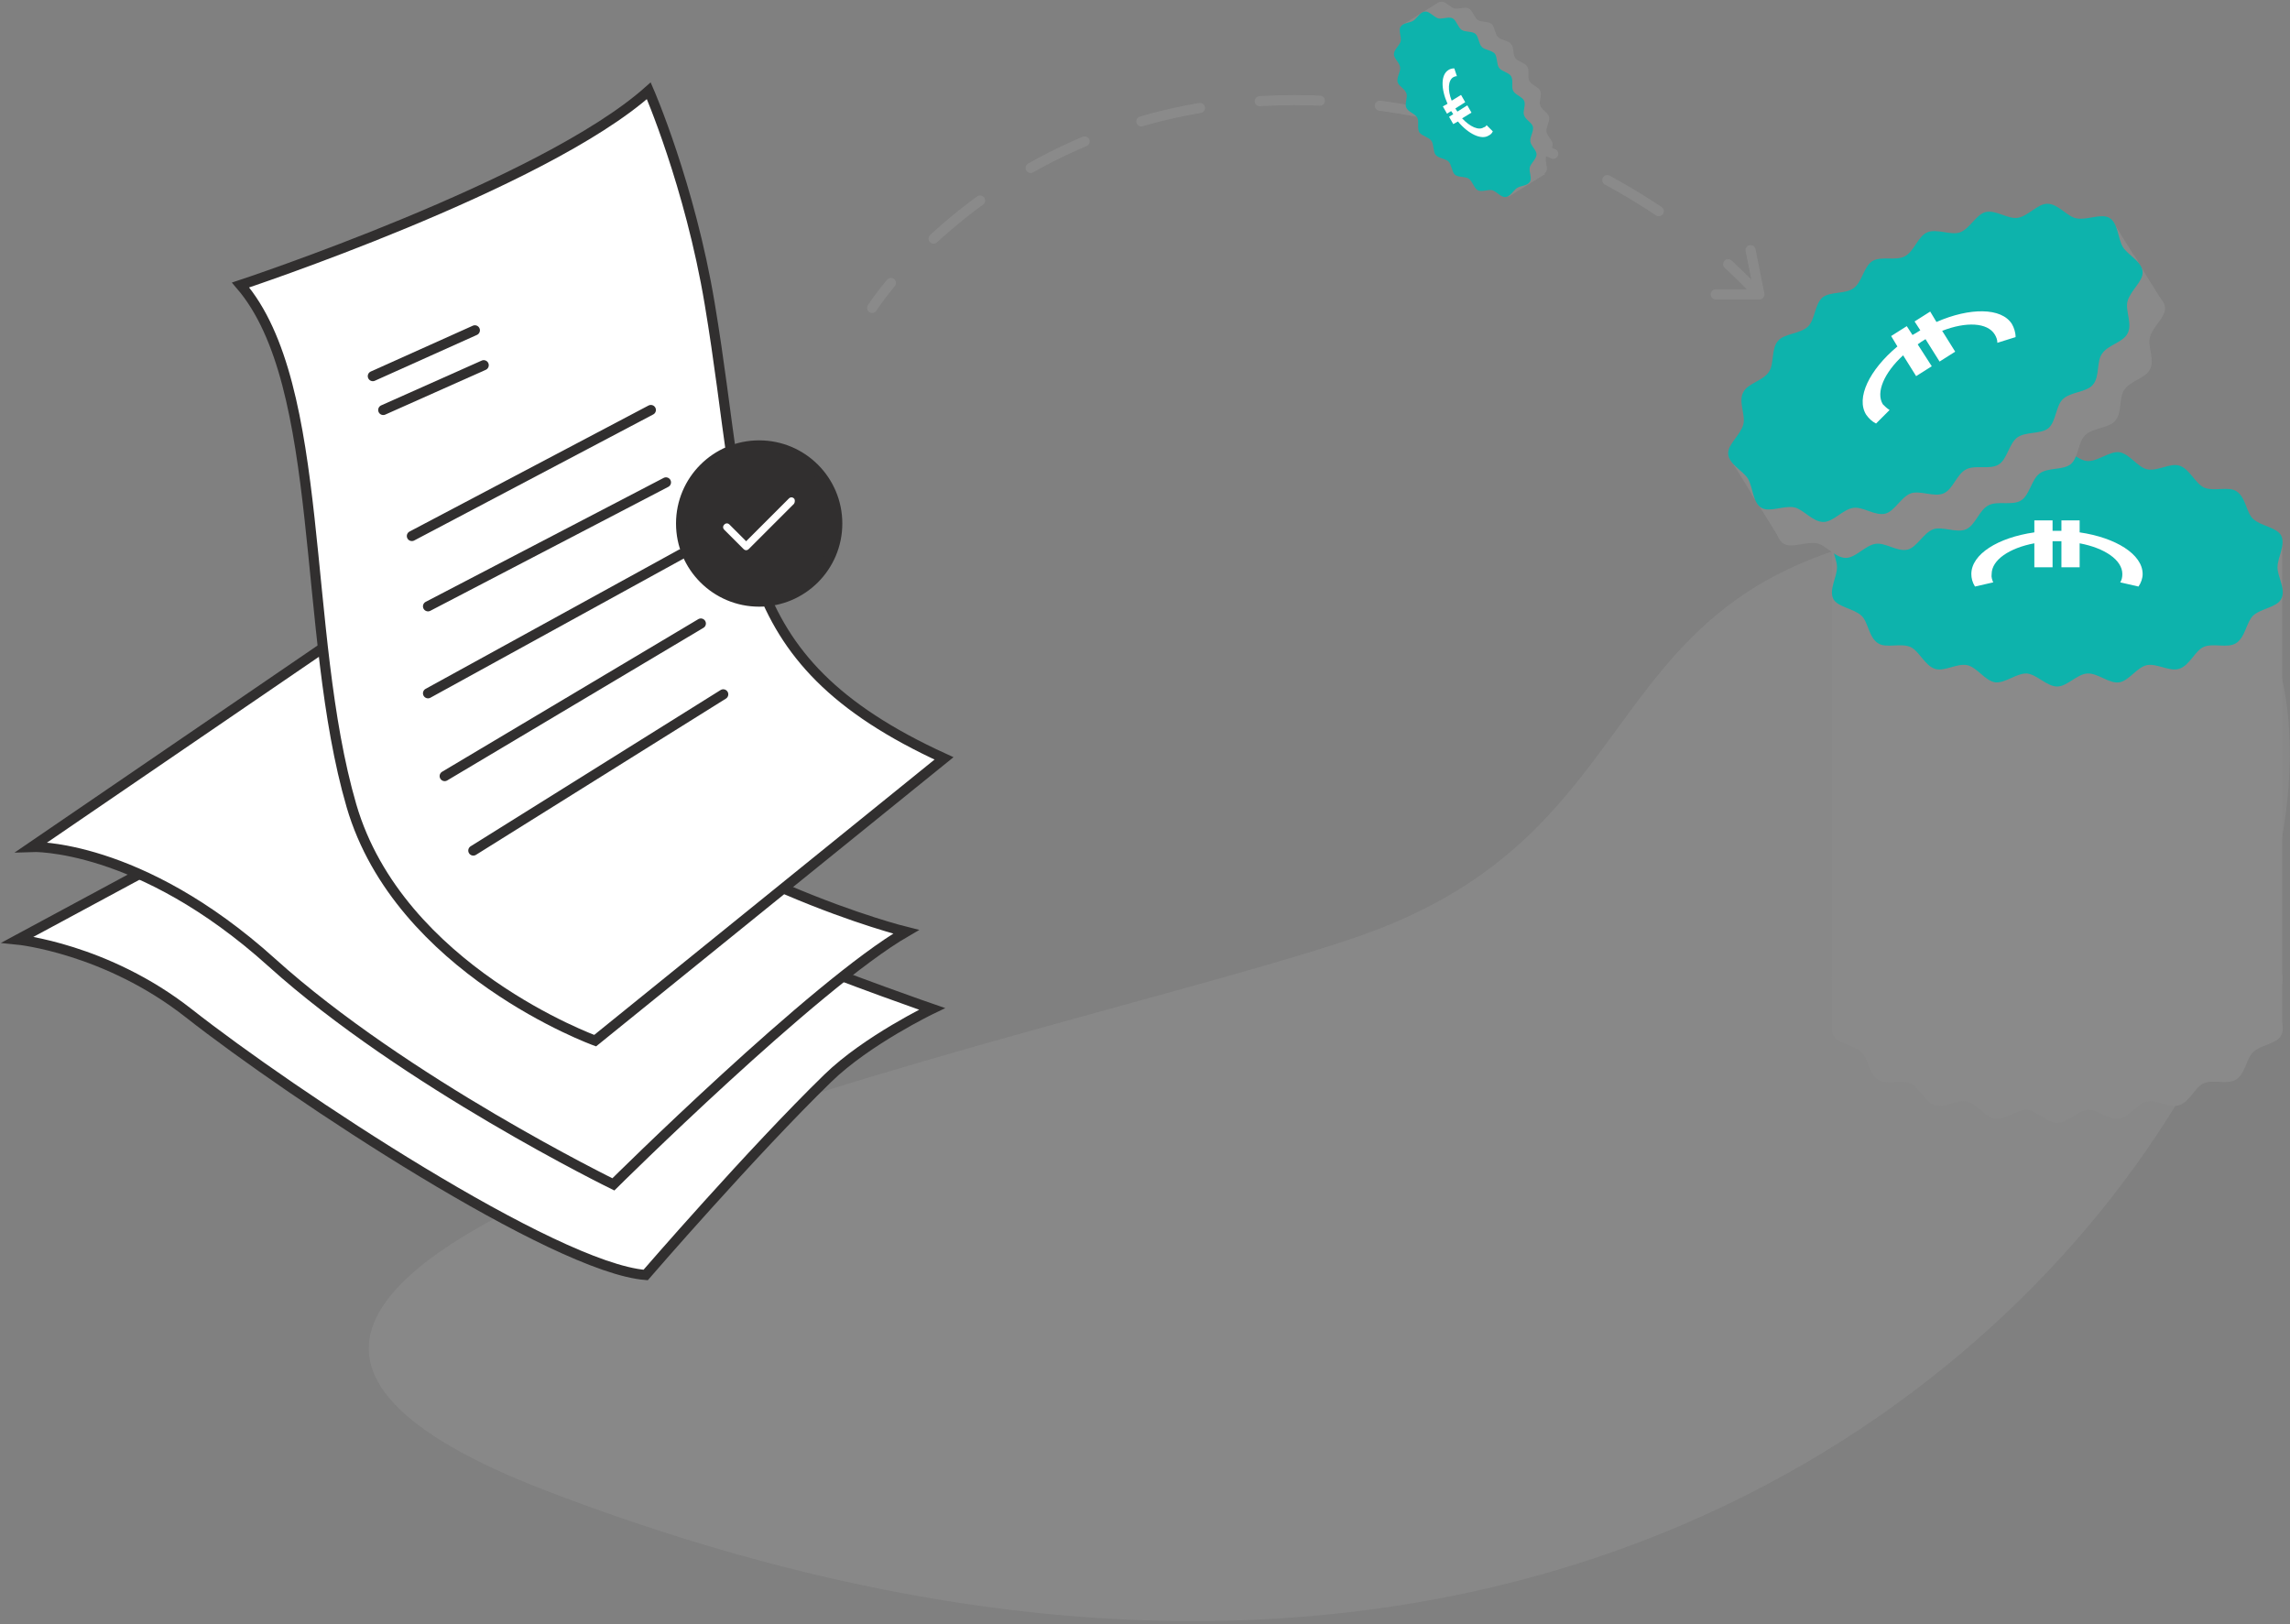 <svg width="454" height="322" viewBox="0 0 454 322" fill="none" xmlns="http://www.w3.org/2000/svg">
<rect x="0" y="0" width="454" height="322" fill="#808080" stroke="none"/>
<g clip-path="url(#clip0)">
<path opacity="0.2" d="M270.15 185.36C213.993 205.287 -13.316 248.961 108.493 295.63C407.857 410.236 521.202 105.652 414.876 103.277C308.551 100.903 338.487 161.2 270.15 185.36Z" fill="#ACACAC"/>
<path d="M3.51 186.289C3.51 186.289 21.059 188.045 37.369 200.847C58.118 217.161 109.939 251.336 128.004 252.781C128.004 252.781 149.062 228.415 164.134 213.753C171.876 206.216 184.779 200.021 184.779 200.021C184.779 200.021 124.494 179.268 110.145 166.672C95.796 154.076 72.879 148.913 72.879 148.913L3.51 186.289Z" fill="white" stroke="#312F2F" stroke-width="2" stroke-miterlimit="10"/>
<path d="M6.297 167.911C6.297 167.911 27.562 167.085 53.885 190.832C80.209 214.579 121.603 234.816 121.603 234.816C121.603 234.816 161.45 195.272 179.618 184.741C179.618 184.741 140.288 175.035 109.629 147.778C78.97 120.52 68.544 125.373 68.544 125.373L6.297 167.911Z" fill="white" stroke="#312F2F" stroke-width="2" stroke-miterlimit="10"/>
<path d="M47.692 56.506C47.692 56.506 107.668 36.682 128.623 17.994C128.623 17.994 136.778 36.682 140.701 60.223C148.443 106.478 143.591 130.432 187.154 150.359L117.99 206.32C117.99 206.32 79.176 192.278 69.679 159.754C59.666 125.373 64.828 76.433 47.692 56.506Z" fill="white" stroke="#312F2F" stroke-width="2" stroke-miterlimit="10"/>
<path d="M73.912 74.574L94.145 65.488" stroke="#312F2F" stroke-width="2" stroke-miterlimit="10" stroke-linecap="round"/>
<path d="M81.654 106.272L129.036 81.285" stroke="#312F2F" stroke-width="2" stroke-miterlimit="10" stroke-linecap="round"/>
<path d="M84.854 120.21L132.03 95.637" stroke="#312F2F" stroke-width="2" stroke-miterlimit="10" stroke-linecap="round"/>
<path d="M84.854 137.453L135.023 109.885" stroke="#312F2F" stroke-width="2" stroke-miterlimit="10" stroke-linecap="round"/>
<path d="M88.157 153.869L138.946 123.617" stroke="#312F2F" stroke-width="2" stroke-miterlimit="10" stroke-linecap="round"/>
<path d="M93.835 168.634L143.385 137.659" stroke="#312F2F" stroke-width="2" stroke-miterlimit="10" stroke-linecap="round"/>
<path d="M75.976 81.285L95.9 72.406" stroke="#312F2F" stroke-width="2" stroke-miterlimit="10" stroke-linecap="round"/>
<path d="M150.508 119.281C159.059 119.281 165.992 112.347 165.992 103.794C165.992 95.24 159.059 88.306 150.508 88.306C141.956 88.306 135.023 95.24 135.023 103.794C135.023 112.347 141.956 119.281 150.508 119.281Z" fill="#312F2F" stroke="#312F2F" stroke-width="2" stroke-miterlimit="10"/>
<path d="M157.424 98.838C157.114 98.528 156.701 98.528 156.392 98.838L147.927 107.304L144.623 104C144.314 103.69 143.901 103.69 143.591 104C143.281 104.31 143.281 104.723 143.591 105.033L147.411 108.853C147.72 109.163 148.133 109.163 148.443 108.853L157.424 99.87C157.63 99.561 157.63 99.044 157.424 98.838Z" fill="white"/>
<path d="M395.16 145.403L391.547 146.229C391.03 145.403 390.824 144.577 390.824 143.751C390.824 139.827 396.089 136.523 403.315 135.491V133.116H406.928V135.181H407.754H408.683V133.116H412.296V135.491C419.418 136.523 424.786 139.827 424.786 143.751C424.786 144.577 424.477 145.506 423.96 146.229L420.347 145.403C420.657 144.887 420.76 144.37 420.76 143.751C420.76 140.963 417.251 138.588 412.296 137.659V142.409H408.683V137.246H407.754H406.928V142.409H403.315V137.659C398.36 138.588 394.85 140.963 394.85 143.751C394.747 144.37 394.953 144.887 395.16 145.403Z" fill="white"/>
<path d="M395.16 138.692L391.547 139.518C391.03 138.692 390.824 137.866 390.824 137.04C390.824 133.116 396.089 129.812 403.315 128.78V126.405H406.928V128.47H407.754H408.683V126.405H412.296V128.78C419.418 129.812 424.786 133.116 424.786 137.04C424.786 137.866 424.477 138.795 423.96 139.518L420.347 138.692C420.657 138.175 420.76 137.659 420.76 137.04C420.76 134.252 417.251 131.877 412.296 130.948V135.697H408.683V130.535H407.754H406.928V135.697H403.315V130.948C398.36 131.877 394.85 134.252 394.85 137.04C394.747 137.556 394.953 138.175 395.16 138.692Z" fill="white"/>
<path d="M395.16 130.845L391.547 131.671C391.03 130.845 390.824 130.019 390.824 129.193C390.824 125.269 396.089 121.965 403.315 120.933V118.558H406.928V120.623H407.754H408.683V118.558H412.296V120.933C419.418 121.965 424.786 125.269 424.786 129.193C424.786 130.019 424.477 130.948 423.96 131.671L420.347 130.845C420.657 130.329 420.76 129.812 420.76 129.193C420.76 126.405 417.251 124.03 412.296 123.101V127.851H408.683V122.688H407.754H406.928V127.851H403.315V123.101C398.36 124.03 394.85 126.405 394.85 129.193C394.747 129.812 394.953 130.329 395.16 130.845Z" fill="white"/>
<path d="M395.16 123.411L391.547 124.237C391.03 123.411 390.824 122.585 390.824 121.759C390.824 117.835 396.089 114.531 403.315 113.499V111.124H406.928V113.189H407.754H408.683V111.124H412.296V113.499C419.418 114.531 424.786 117.835 424.786 121.759C424.786 122.585 424.477 123.514 423.96 124.237L420.347 123.411C420.657 122.895 420.76 122.378 420.76 121.759C420.76 118.971 417.251 116.596 412.296 115.667V120.417H408.683V115.254H407.754H406.928V120.417H403.315V115.667C398.36 116.596 394.85 118.971 394.85 121.759C394.747 122.378 394.953 122.895 395.16 123.411Z" fill="white"/>
<path d="M407.857 222.633C405.792 222.633 403.831 220.155 401.869 220.052C399.805 219.948 397.534 222.013 395.573 221.807C393.508 221.497 391.96 218.813 389.998 218.4C387.934 217.987 385.456 219.742 383.598 219.122C381.637 218.503 380.501 215.612 378.746 214.786C376.785 213.96 373.895 215.096 372.346 214.063C370.488 212.927 370.385 209.83 369.043 208.591C367.494 207.146 364.397 206.939 363.468 205.287C362.539 203.429 364.191 200.951 364.191 198.989C364.191 197.027 362.436 194.446 363.468 192.691C364.294 191.039 367.494 190.832 369.043 189.387C370.385 188.045 370.591 185.05 372.449 183.915C374.101 182.882 376.991 184.018 378.849 183.192C380.604 182.366 381.637 179.475 383.701 178.855C385.559 178.236 388.14 179.991 390.101 179.578C391.96 179.165 393.611 176.481 395.573 176.171C397.534 175.861 399.805 178.029 401.869 177.926C403.831 177.823 405.792 175.345 407.857 175.345C409.921 175.345 411.883 177.823 413.844 177.926C415.909 178.029 418.18 175.964 420.141 176.171C422.206 176.481 423.754 179.165 425.715 179.578C427.78 179.991 430.257 178.236 432.116 178.855C434.077 179.475 435.212 182.366 436.967 183.192C438.929 184.018 441.819 182.882 443.367 183.915C445.226 185.05 445.329 188.148 446.671 189.387C448.219 190.832 451.316 191.039 452.245 192.691C453.174 194.549 451.523 197.027 451.523 198.989C451.523 200.951 453.277 203.429 452.245 205.287C451.419 206.939 448.219 207.146 446.671 208.591C445.329 209.933 445.122 212.927 443.264 214.063C441.613 215.096 438.722 213.96 436.864 214.786C435.109 215.612 434.077 218.503 432.012 219.122C430.154 219.742 427.573 217.987 425.612 218.4C423.651 218.813 422.102 221.497 420.141 221.807C418.18 222.117 415.909 219.948 413.844 220.052C411.779 220.258 409.818 222.633 407.857 222.633Z" fill="#8A8A8A"/>
<path d="M452.452 107.098H363.159V204.358H452.452V107.098Z" fill="#8A8A8A"/>
<path d="M407.857 136.11C405.792 136.11 403.831 133.736 401.869 133.529C399.805 133.426 397.534 135.491 395.573 135.284C393.508 134.975 391.96 132.29 389.998 131.877C387.934 131.464 385.456 133.219 383.598 132.6C381.637 131.981 380.501 129.09 378.746 128.264C376.785 127.438 373.895 128.573 372.346 127.541C370.488 126.405 370.385 123.308 369.043 122.069C367.494 120.623 364.397 120.417 363.468 118.765C362.539 116.906 364.191 114.428 364.191 112.467C364.191 110.505 362.436 107.924 363.468 106.168C364.294 104.516 367.494 104.31 369.043 102.864C370.385 101.522 370.591 98.528 372.449 97.392C374.101 96.36 376.991 97.496 378.849 96.669C380.604 95.844 381.637 92.953 383.701 92.333C385.559 91.713 388.14 93.469 390.101 93.056C391.96 92.643 393.611 89.958 395.573 89.649C397.534 89.339 399.805 91.507 401.869 91.404C403.831 91.3 405.792 88.823 407.857 88.823C409.921 88.823 411.883 91.3 413.844 91.404C415.909 91.507 418.18 89.442 420.141 89.649C422.206 89.958 423.754 92.643 425.715 93.056C427.78 93.469 430.257 91.713 432.116 92.333C434.077 92.953 435.212 95.844 436.967 96.669C438.929 97.496 441.819 96.36 443.367 97.392C445.226 98.528 445.329 101.625 446.671 102.864C448.219 104.31 451.316 104.516 452.245 106.168C453.174 108.027 451.523 110.505 451.523 112.467C451.523 114.428 453.277 116.906 452.245 118.765C451.419 120.417 448.219 120.623 446.671 122.069C445.329 123.411 445.122 126.405 443.264 127.541C441.613 128.573 438.722 127.438 436.864 128.264C435.109 129.09 434.077 131.981 432.012 132.6C430.154 133.219 427.573 131.464 425.612 131.877C423.651 132.29 422.102 134.975 420.141 135.284C418.18 135.594 415.909 133.426 413.844 133.529C411.779 133.632 409.818 136.11 407.857 136.11Z" fill="#0DB3AC" class="custom-color"/>
<path d="M395.16 115.461L391.547 116.287C391.03 115.461 390.824 114.635 390.824 113.809C390.824 109.885 396.089 106.581 403.315 105.549V103.174H406.928V105.239H407.754H408.683V103.174H412.296V105.549C419.418 106.581 424.786 109.885 424.786 113.809C424.786 114.635 424.477 115.564 423.96 116.287L420.347 115.461C420.657 114.944 420.76 114.428 420.76 113.809C420.76 111.021 417.251 108.646 412.296 107.717V112.467H408.683V107.304H407.754H406.928V112.467H403.315V107.717C398.36 108.646 394.85 111.021 394.85 113.809C394.747 114.428 394.953 114.944 395.16 115.461Z" fill="white"/>
<path d="M418.901 43.954L343.02 91.038L353.034 107.183L428.915 60.098L418.901 43.954Z" fill="#8A8A8A"/>
<path d="M400.631 99.251C398.876 100.283 395.985 99.251 394.231 100.18C392.372 101.109 391.65 104.103 389.792 104.929C387.934 105.755 385.146 104.31 383.288 104.929C381.327 105.652 380.088 108.44 378.23 108.956C376.166 109.472 373.791 107.511 371.83 107.82C369.765 108.13 367.907 110.608 365.946 110.608C363.778 110.608 362.023 108.027 360.165 107.717C358.101 107.304 355.313 108.75 353.662 107.82C351.907 106.788 352.01 103.794 350.978 102.038C349.945 100.386 347.158 99.147 347.055 97.082C346.952 95.224 349.429 93.365 350.049 91.3C350.565 89.442 349.016 86.758 350.049 84.899C350.875 83.144 353.971 82.628 355.107 80.872C356.242 79.324 355.52 76.226 356.965 74.677C358.204 73.232 361.301 73.335 362.849 71.89C364.294 70.548 364.191 67.45 365.739 66.108C367.288 64.869 370.281 65.488 371.933 64.249C373.585 63.114 373.894 60.016 375.649 58.88C377.404 57.848 380.295 58.88 382.05 57.951C383.908 57.022 384.63 54.028 386.488 53.202C388.347 52.376 391.134 53.821 392.992 53.202C394.953 52.479 396.192 49.691 398.05 49.175C400.115 48.659 402.489 50.621 404.45 50.311C406.515 50.001 408.373 47.523 410.334 47.523C412.502 47.523 414.257 50.104 416.115 50.414C418.283 50.827 420.967 49.382 422.618 50.311C424.373 51.343 424.27 54.337 425.302 56.093C426.335 57.745 429.122 58.984 429.225 61.049C429.328 62.907 426.851 64.662 426.231 66.831C425.715 68.689 427.264 71.374 426.231 73.232C425.406 74.987 422.309 75.504 421.173 77.259C420.038 78.808 420.76 81.905 419.315 83.454C418.076 84.899 414.98 84.796 413.431 86.241C411.986 87.584 412.089 90.681 410.541 92.023C408.992 93.262 405.999 92.643 404.347 93.882C402.695 95.121 402.386 98.218 400.631 99.251Z" fill="#8A8A8A"/>
<path d="M396.192 92.127C394.437 93.159 391.547 92.127 389.792 93.056C387.934 93.985 387.211 96.979 385.353 97.805C383.495 98.631 380.708 97.186 378.849 97.805C376.888 98.528 375.649 101.316 373.791 101.832C371.727 102.348 369.352 100.386 367.391 100.696C365.327 101.006 363.468 103.484 361.507 103.484C359.339 103.484 357.584 101.006 355.726 100.593C353.662 100.18 350.874 101.625 349.223 100.696C347.468 99.664 347.571 96.669 346.539 94.914C345.507 93.262 342.719 92.023 342.616 89.958C342.513 88.1 344.99 86.345 345.61 84.176C346.126 82.318 344.578 79.633 345.61 77.775C346.436 76.02 349.533 75.504 350.668 73.748C351.804 72.2 351.081 69.102 352.526 67.553C353.765 66.108 356.862 66.211 358.41 64.766C359.855 63.423 359.752 60.326 361.301 58.984C362.849 57.745 365.843 58.364 367.494 57.125C369.146 55.989 369.456 52.892 371.211 51.756C372.965 50.724 375.856 51.756 377.611 50.827C379.469 49.898 380.191 46.904 382.05 46.078C383.908 45.252 386.695 46.697 388.553 46.078C390.514 45.355 391.753 42.567 393.611 42.051C395.676 41.535 398.05 43.496 400.011 43.187C402.076 42.877 403.934 40.399 405.895 40.399C408.063 40.399 409.818 42.98 411.676 43.29C413.741 43.703 416.528 42.258 418.18 43.187C419.935 44.219 419.831 47.213 420.864 48.969C421.896 50.621 424.683 51.86 424.786 53.925C424.89 55.783 422.412 57.538 421.793 59.706C421.277 61.565 422.825 64.249 421.793 66.108C420.967 67.863 417.87 68.379 416.734 70.135C415.599 71.683 416.322 74.781 414.876 76.329C413.638 77.775 410.541 77.672 408.992 79.117C407.547 80.46 407.65 83.557 406.102 84.899C404.553 86.138 401.56 85.519 399.908 86.758C398.256 87.997 397.947 91.094 396.192 92.127Z" fill="#0DB3AC" class="custom-color"/>
<path d="M374.617 81.285L371.933 83.97C371.107 83.557 370.488 82.937 369.972 82.215C367.907 78.911 370.591 73.335 376.166 68.689L374.927 66.624L378.024 64.662L379.159 66.418L379.882 66.005L380.708 65.488L379.572 63.733L382.669 61.771L383.908 63.836C390.514 60.945 396.811 60.945 398.876 64.249C399.289 64.972 399.598 65.901 399.598 66.831L395.985 67.966C395.985 67.347 395.779 66.831 395.469 66.314C394.024 63.94 389.792 63.733 385.043 65.592L387.624 69.722L384.527 71.683L381.74 67.244L380.914 67.76L380.191 68.276L382.979 72.612L379.882 74.574L377.301 70.444C373.585 73.852 371.83 77.775 373.275 80.15C373.688 80.563 374.101 80.976 374.617 81.285Z" fill="white"/>
<path d="M172.908 61.049C172.908 61.049 174.147 59.087 176.624 56.093" stroke="#8A8A8A" stroke-width="2" stroke-miterlimit="10" stroke-linecap="round"/>
<path d="M185.089 47.317C198.096 35.34 221.632 19.852 256.627 19.852C296.163 19.852 324.345 37.611 337.868 48.452" stroke="#8A8A8A" stroke-width="2" stroke-miterlimit="10" stroke-linecap="round" stroke-dasharray="11.93 11.93"/>
<path d="M342.616 52.376C345.507 55.06 347.055 56.712 347.055 56.712" stroke="#8A8A8A" stroke-width="2" stroke-miterlimit="10" stroke-linecap="round"/>
<path d="M347.055 49.588L348.81 58.364H340.139" stroke="#8A8A8A" stroke-width="2" stroke-miterlimit="10" stroke-linecap="round" stroke-linejoin="round"/>
<path d="M285.181 0.486L277.987 4.95L299.103 38.993L306.297 34.53L285.181 0.486Z" fill="#8A8A8A"/>
<path d="M302.77 13.141C303.286 13.967 302.77 15.206 303.183 16.032C303.596 16.858 304.938 17.168 305.351 17.994C305.764 18.82 305.041 20.059 305.351 20.885C305.66 21.814 306.899 22.331 307.106 23.157C307.312 24.086 306.486 25.118 306.589 26.047C306.693 26.977 307.828 27.803 307.828 28.629C307.828 29.558 306.693 30.384 306.486 31.21C306.28 32.139 307.002 33.378 306.486 34.101C305.97 34.927 304.628 34.824 303.905 35.34C303.183 35.856 302.563 37.095 301.634 37.095C300.809 37.198 299.983 36.062 299.054 35.753C298.228 35.546 296.989 36.166 296.163 35.753C295.441 35.34 295.131 33.998 294.408 33.481C293.686 32.965 292.344 33.275 291.621 32.655C291.002 32.036 291.002 30.694 290.382 30.074C289.763 29.455 288.421 29.455 287.802 28.732C287.286 28.009 287.492 26.667 286.976 25.944C286.46 25.221 285.118 25.015 284.602 24.292C284.086 23.466 284.602 22.227 284.189 21.401C283.776 20.575 282.434 20.265 282.021 19.439C281.608 18.613 282.331 17.375 282.021 16.549C281.711 15.619 280.472 15.103 280.266 14.277C280.06 13.348 280.885 12.315 280.782 11.386C280.679 10.457 279.543 9.631 279.543 8.805C279.543 7.876 280.679 7.05 280.885 6.224C281.092 5.294 280.369 4.055 280.885 3.333C281.402 2.507 282.744 2.61 283.466 2.094C284.189 1.577 284.808 0.339 285.737 0.339C286.563 0.235 287.389 1.371 288.318 1.681C289.144 1.887 290.382 1.268 291.208 1.681C291.931 2.094 292.241 3.436 292.963 3.952C293.686 4.468 295.028 4.159 295.75 4.778C296.37 5.398 296.37 6.74 296.989 7.359C297.608 7.979 298.95 7.979 299.57 8.702C300.189 9.424 299.879 10.767 300.396 11.489C300.912 12.212 302.254 12.419 302.77 13.141Z" fill="#8A8A8A"/>
<path d="M299.57 15.103C300.086 15.929 299.57 17.168 299.983 17.994C300.396 18.82 301.738 19.13 302.151 19.956C302.563 20.782 301.841 22.021 302.151 22.847C302.46 23.776 303.699 24.292 303.905 25.118C304.112 26.047 303.286 27.08 303.389 28.009C303.492 28.938 304.628 29.764 304.628 30.59C304.628 31.52 303.492 32.346 303.286 33.172C303.08 34.101 303.802 35.34 303.286 36.063C302.77 36.889 301.428 36.785 300.705 37.301C299.983 37.818 299.363 39.057 298.434 39.057C297.608 39.16 296.783 38.024 295.854 37.715C295.028 37.508 293.789 38.127 292.963 37.715C292.241 37.301 291.931 35.959 291.208 35.443C290.486 34.927 289.144 35.237 288.421 34.617C287.802 33.998 287.802 32.655 287.182 32.036C286.563 31.416 285.221 31.416 284.602 30.694C284.086 29.971 284.292 28.629 283.776 27.906C283.26 27.183 281.918 26.977 281.402 26.254C280.885 25.428 281.402 24.189 280.989 23.363C280.576 22.537 279.234 22.227 278.821 21.401C278.408 20.575 279.131 19.336 278.821 18.51C278.511 17.581 277.272 17.065 277.066 16.239C276.859 15.31 277.685 14.277 277.582 13.348C277.479 12.419 276.343 11.593 276.343 10.767C276.343 9.837 277.479 9.011 277.685 8.185C277.892 7.256 277.169 6.017 277.685 5.294C278.201 4.468 279.543 4.572 280.266 4.055C280.989 3.539 281.608 2.3 282.537 2.3C283.363 2.197 284.189 3.333 285.118 3.642C285.944 3.849 287.182 3.229 288.008 3.642C288.731 4.055 289.04 5.398 289.763 5.914C290.486 6.43 291.828 6.12 292.55 6.74C293.17 7.359 293.17 8.702 293.789 9.321C294.408 9.941 295.75 9.941 296.37 10.663C296.886 11.386 296.679 12.728 297.196 13.451C297.712 14.174 299.157 14.38 299.57 15.103Z" fill="#0DB3AC" class="custom-color"/>
<path d="M294.718 24.808L295.957 26.047C295.75 26.46 295.544 26.667 295.131 26.873C293.686 27.803 291.105 26.564 289.04 24.086L288.111 24.602L287.286 23.156L288.111 22.64L287.905 22.331L287.699 22.021L286.873 22.537L286.047 21.091L286.976 20.575C285.634 17.581 285.634 14.793 287.182 13.864C287.492 13.658 287.905 13.554 288.318 13.554L288.834 15.103C288.524 15.103 288.318 15.206 288.111 15.309C287.079 15.929 286.976 17.891 287.802 19.956L289.66 18.82L290.486 20.265L288.524 21.505L288.731 21.814L288.937 22.124L290.899 20.885L291.724 22.331L289.866 23.466C291.415 25.118 293.17 25.944 294.202 25.221C294.408 25.221 294.615 25.015 294.718 24.808Z" fill="white"/>
</g>
<defs>
<clipPath id="clip0">
<rect y="0.339" width="454" height="321" fill="white"/>
</clipPath>
</defs>
</svg>
